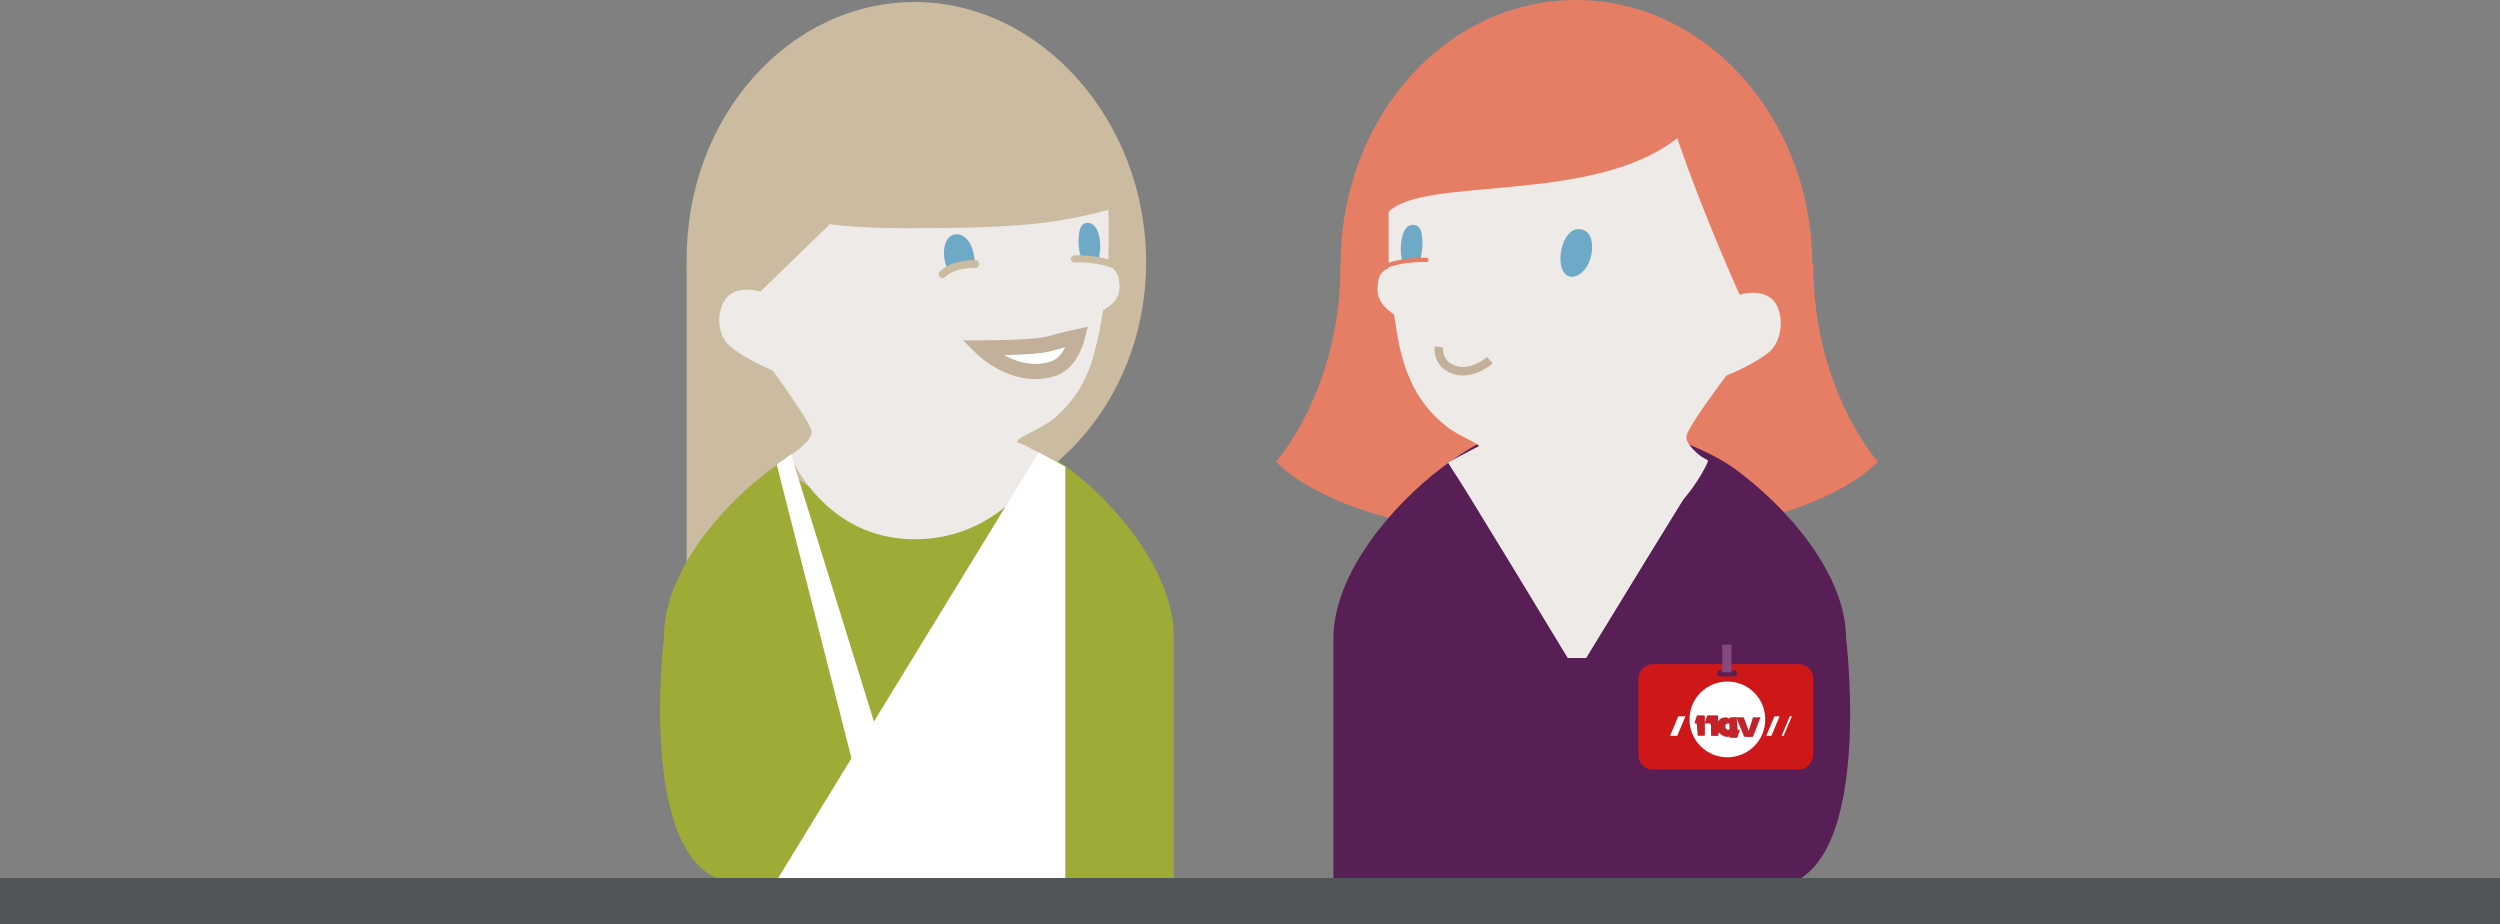 <?xml version="1.0" encoding="utf-8"?>
<!-- Generator: Adobe Illustrator 19.1.0, SVG Export Plug-In . SVG Version: 6.00 Build 0)  -->
<svg version="1.1" id="Layer_1" xmlns="http://www.w3.org/2000/svg" xmlns:xlink="http://www.w3.org/1999/xlink" x="0px" y="0px"
	 width="244.3px" height="90.3px" viewBox="0 0 244.3 90.3" style="enable-background:new 0 0 244.3 90.3;" xml:space="preserve">
<rect x="0" y="0" width="244.3" height="90.3" fill="#808080" stroke="none"/>
<style type="text/css">
	.st0{fill:none;stroke:#8E9294;stroke-width:1.215;stroke-miterlimit:10;}
	.st1{fill:#8E9294;}
	.st2{fill:#CBBBA0;}
	.st3{fill:#9EAB37;}
	.st4{fill:#EDEAE8;}
	.st5{fill:#6EA9C8;}
	.st6{fill:none;stroke:#CBBBA0;stroke-width:0.685;stroke-linecap:round;stroke-miterlimit:10;}
	.st7{fill:#FFFFFF;stroke:#C3B09B;stroke-width:1.481;stroke-miterlimit:10;}
	.st8{fill:#EDEAE8;stroke:#CBBBA0;stroke-width:0.762;stroke-linecap:round;stroke-miterlimit:10;}
	.st9{fill:#FFFFFF;}
	.st10{fill:#E57E65;}
	.st11{fill:#581F56;}
	.st12{fill:none;stroke:#C3B09B;stroke-width:0.834;stroke-miterlimit:10;}
	.st13{fill:none;stroke:#E57E65;stroke-width:0.417;stroke-linecap:round;stroke-miterlimit:10;}
	.st14{fill:#CD1719;}
	.st15{fill:#C42229;}
	.st16{fill:#5B2052;}
	.st17{fill:#86497E;}
	.st18{fill:#505557;}
</style>
<g>
	<g>
		<path class="st0" d="M89.1,34.6c-0.6,6.3,3.6,15.8,13,18.5"/>
		<g>
			<polygon class="st1" points="99.2,54.4 101.7,52.9 100.2,50.4 101.9,50.9 103.4,53.4 100.9,54.9 			"/>
		</g>
	</g>
</g>
<g>
	<path class="st2" d="M67.1,25.6v35.1c0,0-0.1-9.2,22.3-9.2s-0.6-25.9-0.6-25.9S67.1,25.6,67.1,25.6z"/>
	<path class="st3" d="M98.2,42.8H90h-8.2c-4.4,0-16.9,10.1-16.9,19.3c0,0-3,24.2,7.5,24.2s42.3,0,42.3,0V62.1
		C114.6,52.9,102.6,42.8,98.2,42.8"/>
	<path class="st2" d="M112,25.6c0,13.9-10.3,24.8-22.6,24.8S67.1,39.2,67.1,25.3s10-25.1,22.3-25.1C101.7,0.2,112,11.8,112,25.6"/>
	<path class="st4" d="M74.3,28.5c0,0-1.8-0.6-3,0.3s-1.5,3.7,0,5s4.2,2.4,4.2,2.4s3.6,4.9,3.8,5.9c0.2,1-2.1,2.4-2.1,2.4
		s3.3,8.2,12.2,8.2s12.9-8,12.9-8s-2-1.2-2.9-1.5c-0.1-0.4,1.7-1,3.2-2c2.5-1.9,3.8-4.4,4.4-7c0.4-1.4,0.6-2.7,0.8-3.9
		c1.5-0.8,1.8-1.8,1.5-3.2c-0.2-0.8-1-1.2-1-1.2s0.1-3.9,0-5.4c0,0-2.8,0.8-5.8,1.2c-3.6,0.5-8.4,0.6-13.8,0.6s-7.6-0.4-7.6-0.4
		L74.3,28.5z"/>
	<path class="st5" d="M93.4,22.9c-1.3,0.1-1.4,2.2-0.8,3.4c0.2,0.4,0.8-0.3,1.4-0.4s1.2,0.3,1.2,0.2C95.4,24.7,94.7,22.8,93.4,22.9z
		"/>
	<path class="st5" d="M106.5,21.8c-1.1-0.2-1.1,1.1-1.1,2c0,0.2,0.1,1,0.2,1.2l1.8,0.2c0-0.1,0.1-0.7,0.1-0.7
		C107.6,23.4,107.3,22,106.5,21.8z"/>
	<path class="st6" d="M108.6,25.8c-1.6-0.6-3.6-0.5-3.6-0.5"/>
	<path class="st7" d="M95.9,34c0,0,3.3,3.3,7.1,2c1.7-0.6,2.3-3.1,2.3-3.1s-1.4,0.3-2.8,0.7C101.2,34,95.9,34,95.9,34z"/>
	<path class="st8" d="M95.3,25.8c0,0-2.1-0.1-3.2,1"/>
	<polygon class="st9" points="84.1,77.6 87.6,77.6 77.3,44.4 75.9,45.4 	"/>
	<path class="st9" d="M101.5,44.2l-25.7,42c0,0,6.6,0,14.2,0s14.1,0,14.1,0V45.6"/>
</g>
<g>
	<path class="st10" d="M177.1,25.9c0,14.3-10.3,25.9-23.1,25.9S131,40.3,131,25.9S141.3,0,154,0S177.1,11.6,177.1,25.9"/>
	<path class="st10" d="M131,25.9c0,12.2-6.3,19.2-6.3,19.2s6.2,7.6,29.4,7.6s-0.7-26.9-0.7-26.9H131z"/>
	<path class="st10" d="M177.2,25.9c0,12.2,6.3,19.2,6.3,19.2s-6.2,7.6-29.4,7.6s0.7-26.9,0.7-26.9H177.2z"/>
	<path class="st11" d="M140.9,45.7c-4.9,3.7-10.6,10.4-10.6,16.7v24.3c0,0,32.1,0,42.6,0c10.5,0,7.5-24.3,7.5-24.3
		c0-6.3-5.8-12.9-10.9-16.6c-2.4-1.8-9.1-4.7-15.1-4.7C149.6,41,145.9,41.9,140.9,45.7z"/>
	<path class="st4" d="M160.9,42.4c-0.8,0-6.8,2.5-6.8,2.5s-7-2-7.5-2.1c-0.5-0.1-5,2.4-5,2.4c1,1.4,11.6,19,11.6,19h1.8
		c0,0,10.9-17.8,11.8-19.2C166.8,45,161.7,42.4,160.9,42.4"/>
	<path class="st4" d="M160.9,42.3c-0.8,0-6.8,2.6-6.8,2.6s-7-2-7.6-2.1c-0.5-0.1-5,2.4-5,2.4c1,1.4,11.7,19.1,11.7,19.1h1.8
		c0,0,10.9-17.9,11.9-19.3C166.9,44.9,161.7,42.3,160.9,42.3"/>
	<path class="st4" d="M173,29.1C173,29.1,172.9,29.1,173,29.1C172.9,29.1,172.9,29.1,173,29.1c-1.2-0.9-3-0.3-3-0.3l0,0
		c-0.1-0.2-3.5-7.7-6.1-15.3c-8.2,6.5-24.8,3.7-28.2,7.2c0,0.3,0,0.7,0,1.2c0,0.9,0,4.3,0,4.3s-0.9,0.3-1,1.2
		c-0.3,1.4,0.1,2.4,1.5,3.3c0.1,0.3,0.1,0.7,0.2,1.1c0.5,3.6,1.6,7.3,5,9.9c1.4,1.1,3.3,1.6,3.2,2.1c-0.9,0.3-3,1.5-3,1.5
		s4.1,8.1,13,8.1c0,0,0,0,0,0l0,0c8.9,0,12.3-8.3,12.3-8.3s-2.3-1.5-2.1-2.5c0.2-1,3.9-5.9,3.9-5.9s2.8-1.1,4.3-2.4
		C174.5,32.8,174.2,29.9,173,29.1z"/>
	<path class="st5" d="M154.4,22.4c1.4,0.1,1.4,2.2,0.8,3.4c-0.6,1.2-1.9,1.8-2.5,0.6S152.8,22.2,154.4,22.4z"/>
	<path class="st12" d="M145.6,35.2c0,0-1.8,1.6-3.6,0.9c-1.6-0.6-1.4-2.2-1.4-2.2"/>
	<path class="st5" d="M137.9,22c1.1-0.2,1.1,1.1,1.1,2c0,0.2-0.1,1-0.2,1.3c0,0-1.8,0.2-1.8,0.2c0-0.1-0.1-0.7-0.1-0.7
		C136.8,23.6,137.1,22.1,137.9,22z"/>
	<path class="st13" d="M135.7,25.9c1.7-0.6,3.7-0.5,3.7-0.5"/>
	<path class="st14" d="M175.8,75.2h-14.3c-0.7,0-1.4-0.6-1.4-1.4v-7.5c0-0.7,0.6-1.4,1.4-1.4h14.3c0.7,0,1.4,0.6,1.4,1.4v7.5
		C177.1,74.6,176.5,75.2,175.8,75.2z"/>
	<g>
		<g>
			<path class="st9" d="M172.5,70.3c0,2.1-1.7,3.7-3.7,3.7c-2.1,0-3.7-1.7-3.7-3.7c0-2.1,1.7-3.7,3.7-3.7
				C170.8,66.6,172.5,68.2,172.5,70.3"/>
		</g>
		<polygon class="st9" points="163.9,71.9 163.2,71.9 164,70 164.7,70 		"/>
		<polygon class="st9" points="173.1,71.9 172.6,71.9 173.4,70 173.9,70 		"/>
		<polygon class="st9" points="174.3,71.9 174.1,71.9 174.9,70 175.1,70 		"/>
		<path class="st15" d="M165.9,71.9h0.6c0,0,0.1,0,0.1-0.1v-1.8c0,0,0-0.1-0.1-0.1h-0.6c0,0-0.1,0-0.1,0.1l-0.2,0.6c0,0,0,0.1,0,0.1
			h0.2c0,0,0,0,0,0L165.9,71.9C165.9,71.9,165.9,71.9,165.9,71.9"/>
		<path class="st15" d="M167.2,71.9h0.6c0,0,0.1,0,0.1-0.1v-1.8c0,0,0-0.1-0.1-0.1h-0.9c0,0-0.1,0-0.1,0.1l-0.2,0.6l-0.1,0.1h0.5
			c0.1,0,0.2,0.1,0.2,0.2L167.2,71.9C167.1,71.9,167.1,71.9,167.2,71.9"/>
		<path class="st15" d="M169.7,70.1h-0.6c0,0-0.1,0-0.1,0.1v1.8c0,0,0,0.1,0.1,0.1h0.6c0,0,0.1,0,0.1-0.1l0.2-0.6c0,0,0-0.1,0-0.1
			h-0.2c0,0,0,0,0,0L169.7,70.1C169.8,70.1,169.8,70.1,169.7,70.1"/>
		<path class="st15" d="M167.4,71.9h0.4c0,0,0.1,0,0.1-0.1l0.2-0.6c0,0,0-0.1,0-0.1h-0.2L167.4,71.9z"/>
		<path class="st15" d="M171.3,70.1h0.7c0,0,0.1,0,0,0.1l-0.7,1.8c0,0,0,0,0,0h-0.6L171.3,70.1C171.2,70.1,171.2,70.1,171.3,70.1"/>
		<path class="st15" d="M170.4,70.1h-1c-0.1,0,0.3,0.1,0.3,0.1l0.7,1.7c0,0,0,0.1,0.1,0.1h0.6L170.4,70.1
			C170.5,70.1,170.4,70.1,170.4,70.1"/>
		<path class="st15" d="M168.6,70.1c0.3,0,0.6,0.2,0.6,0.6c0,0.4,0,0.4,0,0.4s-0.1-0.4-0.3-0.4c-0.3,0-0.3,0.2-0.3,0.3
			c0,0.1,0.1,0.3,0.2,0.3h0.5l-0.3,0.7c0,0,0,0-0.1,0h-0.2c-0.2,0-0.9-0.3-0.9-0.9C167.7,70.4,168.2,70.1,168.6,70.1"/>
	</g>
	<path class="st16" d="M169.6,66.1H168c-0.1,0-0.2-0.1-0.2-0.2v-0.2c0-0.1,0.1-0.2,0.2-0.2h1.5c0.1,0,0.2,0.1,0.2,0.2v0.2
		C169.8,66,169.7,66.1,169.6,66.1z"/>
	<rect x="168.3" y="63" class="st17" width="0.9" height="2.7"/>
</g>
<rect x="0" y="85.8" class="st18" width="244.3" height="4.5"/>
</svg>
